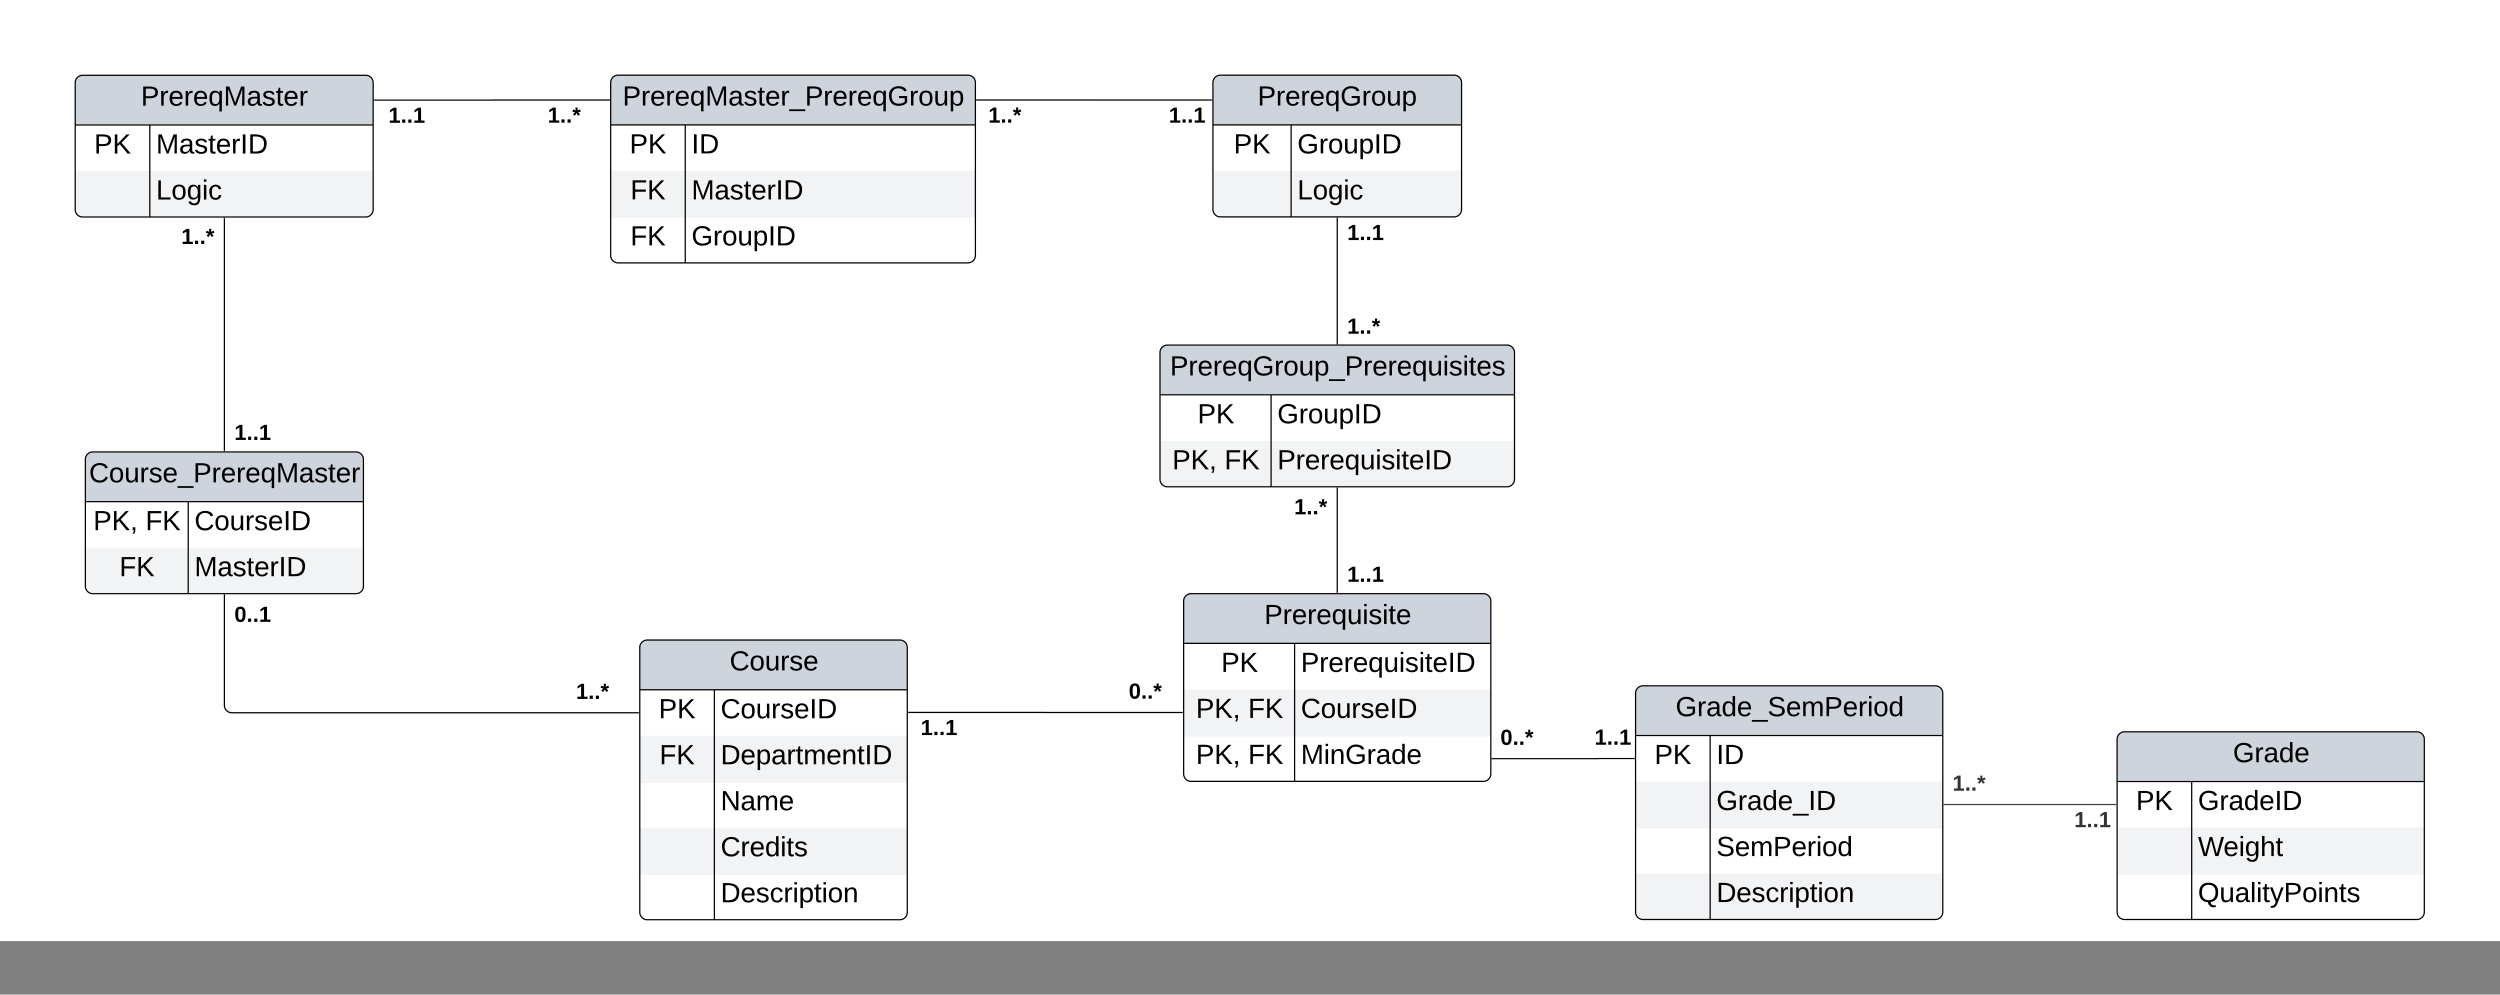<svg xmlns="http://www.w3.org/2000/svg" xmlns:xlink="http://www.w3.org/1999/xlink" xmlns:lucid="lucid" width="2011" height="800"><rect width="100%" height="100%" fill="#808080" stroke="none"/><g transform="translate(863 -1743)" lucid:page-tab-id="1UgfQwaOprqp"><path d="M-1000 1500h2500v1000h-2500z" fill="#fff"/><path d="M-682.5 1918.56V2105.54" stroke="#000" fill="none"/><path d="M-682.02 1918.57h-.95v-.5h.95zM-682.02 2106.04h-.95v-.5h.95z" stroke="#000" stroke-width=".05"/><use xlink:href="#a" transform="matrix(1,0,0,1,-717.162,1925.043) translate(0 14.222)"/><use xlink:href="#b" transform="matrix(1,0,0,1,-674.495,2082.687) translate(0 14.222)"/><path d="M-682.5 2221.54v88.8a6 6 0 0 0 6 6h327.14" stroke="#000" fill="none"/><path d="M-682.02 2221.56h-.95v-.52h.95zM-348.86 2316.8h-.5v-.94h.5z" stroke="#000" stroke-width=".05"/><use xlink:href="#a" transform="matrix(1,0,0,1,-399.686,2290.997) translate(0 14.222)"/><use xlink:href="#c" transform="matrix(1,0,0,1,-674.495,2229.019) translate(0 14.222)"/><path d="M-561.83 1823.54h94.5a.04.04 0 0 0 .02-.04.04.04 0 0 1 .03-.03h94.5" stroke="#000" fill="none"/><path d="M-561.82 1824h-.5v-.94h.5zM-372.28 1823.94h-.52v-.95h.52z" stroke="#000" stroke-width=".05"/><use xlink:href="#b" transform="matrix(1,0,0,1,-550.563,1827.538) translate(0 14.222)"/><use xlink:href="#a" transform="matrix(1,0,0,1,-422.43,1827.468) translate(0 14.222)"/><path d="M-77.37 1823.45h94.52v.02h94.53" stroke="#000" fill="none"/><path d="M-77.36 1823.92h-.5v-.95h.5zM112.18 1823.94h-.52v-.95h.52z" stroke="#000" stroke-width=".05"/><use xlink:href="#b" transform="matrix(1,0,0,1,77.189,1827.467) translate(0 14.222)"/><use xlink:href="#a" transform="matrix(1,0,0,1,-68.044,1827.446) translate(0 14.222)"/><path d="M212.68 1918.47v101.1" stroke="#000" fill="none"/><path d="M213.15 1918.48h-.95v-.5h.95zM213.15 2020.08h-.95v-.5h.95z" stroke="#000" stroke-width=".05"/><use xlink:href="#b" transform="matrix(1,0,0,1,220.677,1921.864) translate(0 14.222)"/><use xlink:href="#a" transform="matrix(1,0,0,1,220.677,1997.22) translate(0 14.222)"/><path d="M212.68 2135.58v83.96" stroke="#000" fill="none"/><path d="M213.15 2135.6h-.95v-.52h.95zM213.15 2220.04h-.95v-.5h.95z" stroke="#000" stroke-width=".05"/><use xlink:href="#a" transform="matrix(1,0,0,1,178.01,2142.493) translate(0 14.222)"/><use xlink:href="#b" transform="matrix(1,0,0,1,220.677,2196.784) translate(0 14.222)"/><path d="M88.12 2316.12H-22.02a.02.02 0 0 0-.03-.03H-132.2" stroke="#000" fill="none"/><path d="M88.62 2316.6h-.5v-.95h.5zM-132.17 2316.56h-.52v-.95h.53z" stroke="#000" stroke-width=".05"/><use xlink:href="#d" transform="matrix(1,0,0,1,44.973,2290.791) translate(0 14.222)"/><use xlink:href="#b" transform="matrix(1,0,0,1,-122.445,2320.089) translate(0 14.222)"/><path d="M337.23 2353.27h85.64a.06.06 0 0 0 .06-.06.06.06 0 0 1 .06-.05h28.65" stroke="#000" fill="none"/><path d="M337.25 2353.75h-.52v-.95h.52zM452.15 2353.63h-.5v-.95h.5z" stroke="#000" stroke-width=".05"/><use xlink:href="#d" transform="matrix(1,0,0,1,343.905,2327.941) translate(0 14.222)"/><use xlink:href="#b" transform="matrix(1,0,0,1,419.642,2327.82) translate(0 14.222)"/><path d="M-802.5 1809.56a6 6 0 0 1 6-6h227.67a6 6 0 0 1 6 6v102a6 6 0 0 1-6 6H-796.5a6 6 0 0 1-6-6z" fill="#fff"/><path d="M-802.5 1880.56v31a6 6 0 0 0 6 6h227.67a6 6 0 0 0 6-6v-31" fill="#f2f3f5"/><path d="M-802.5 1843.56v-34a6 6 0 0 1 6-6h227.67a6 6 0 0 1 6 6v34" fill="#ced4db"/><path d="M-802.5 1809.56a6 6 0 0 1 6-6h227.67a6 6 0 0 1 6 6v102a6 6 0 0 1-6 6H-796.5a6 6 0 0 1-6-6zM-802.5 1843.56h239.67M-742.5 1843.56v74" stroke="#000" fill="none"/><use xlink:href="#e" transform="matrix(1,0,0,1,-792.495,1803.557) translate(42.84 24.444)"/><use xlink:href="#f" transform="matrix(1,0,0,1,-797.495,1846.057) translate(10.185 20.444)"/><use xlink:href="#g" transform="matrix(1,0,0,1,-737.495,1846.057) translate(0 20.444)"/><use xlink:href="#h" transform="matrix(1,0,0,1,-737.495,1883.057) translate(0 20.444)"/><path d="M-794.33 2112.54a6 6 0 0 1 6-6h211.67a6 6 0 0 1 6 6v102a6 6 0 0 1-6 6h-211.67a6 6 0 0 1-6-6z" fill="#fff"/><path d="M-794.33 2183.54v31a6 6 0 0 0 6 6h211.67a6 6 0 0 0 6-6v-31" fill="#f2f3f5"/><path d="M-794.33 2146.54v-34a6 6 0 0 1 6-6h211.67a6 6 0 0 1 6 6v34" fill="#ced4db"/><path d="M-794.33 2112.54a6 6 0 0 1 6-6h211.67a6 6 0 0 1 6 6v102a6 6 0 0 1-6 6h-211.67a6 6 0 0 1-6-6zM-794.33 2146.54h223.67M-711.6 2146.54v74" stroke="#000" fill="none"/><use xlink:href="#i" transform="matrix(1,0,0,1,-784.326,2106.543) translate(-7.074 24.444)"/><use xlink:href="#j" transform="matrix(1,0,0,1,-789.326,2149.043) translate(1.346 20.444)"/><use xlink:href="#k" transform="matrix(1,0,0,1,-789.326,2149.043) translate(43.321 20.444)"/><use xlink:href="#l" transform="matrix(1,0,0,1,-706.605,2149.043) translate(0 20.444)"/><use xlink:href="#m" transform="matrix(1,0,0,1,-789.326,2186.043) translate(22.333 20.444)"/><use xlink:href="#n" transform="matrix(1,0,0,1,-706.605,2186.043) translate(0 20.444)"/><path d="M-371.78 1809.47a6 6 0 0 1 6-6h281.4a6 6 0 0 1 6 6v139a6 6 0 0 1-6 6h-281.4a6 6 0 0 1-6-6z" fill="#fff"/><path d="M-371.78 1880.47v38h293.4v-38" fill="#f2f3f5"/><path d="M-371.78 1843.47v-34a6 6 0 0 1 6-6h281.4a6 6 0 0 1 6 6v34" fill="#ced4db"/><path d="M-371.78 1809.47a6 6 0 0 1 6-6h281.4a6 6 0 0 1 6 6v139a6 6 0 0 1-6 6h-281.4a6 6 0 0 1-6-6zM-371.78 1843.47h293.4M-311.78 1843.47v111" stroke="#000" fill="none"/><use xlink:href="#o" transform="matrix(1,0,0,1,-361.782,1803.47) translate(-0.438 24.444)"/><use xlink:href="#f" transform="matrix(1,0,0,1,-366.782,1845.97) translate(10.185 20.444)"/><use xlink:href="#p" transform="matrix(1,0,0,1,-306.782,1845.97) translate(0 20.444)"/><use xlink:href="#q" transform="matrix(1,0,0,1,-366.782,1882.97) translate(10.833 20.444)"/><use xlink:href="#g" transform="matrix(1,0,0,1,-306.782,1882.97) translate(0 20.444)"/><use xlink:href="#q" transform="matrix(1,0,0,1,-366.782,1919.97) translate(10.833 20.444)"/><use xlink:href="#r" transform="matrix(1,0,0,1,-306.782,1919.97) translate(0 20.444)"/><path d="M112.68 1809.47a6 6 0 0 1 6-6h188a6 6 0 0 1 6 6v102a6 6 0 0 1-6 6h-188a6 6 0 0 1-6-6z" fill="#fff"/><path d="M112.68 1880.47v31a6 6 0 0 0 6 6h188a6 6 0 0 0 6-6v-31" fill="#f2f3f5"/><path d="M112.68 1843.47v-34a6 6 0 0 1 6-6h188a6 6 0 0 1 6 6v34" fill="#ced4db"/><path d="M112.68 1809.47a6 6 0 0 1 6-6h188a6 6 0 0 1 6 6v102a6 6 0 0 1-6 6h-188a6 6 0 0 1-6-6zM112.68 1843.47h200M175.57 1843.47v74" stroke="#000" fill="none"/><use xlink:href="#s" transform="matrix(1,0,0,1,122.677,1803.47) translate(25.895 24.444)"/><use xlink:href="#f" transform="matrix(1,0,0,1,117.677,1845.97) translate(11.685 20.444)"/><use xlink:href="#r" transform="matrix(1,0,0,1,180.57,1845.97) translate(0 20.444)"/><use xlink:href="#h" transform="matrix(1,0,0,1,180.57,1882.97) translate(0 20.444)"/><path d="M70.1 2026.58a6 6 0 0 1 6-6h273.16a6 6 0 0 1 6 6v102a6 6 0 0 1-6 6H76.1a6 6 0 0 1-6-6z" fill="#fff"/><path d="M70.1 2097.58v31a6 6 0 0 0 6 6h273.16a6 6 0 0 0 6-6v-31" fill="#f2f3f5"/><path d="M70.1 2060.58v-34a6 6 0 0 1 6-6h273.16a6 6 0 0 1 6 6v34" fill="#ced4db"/><path d="M70.1 2026.58a6 6 0 0 1 6-6h273.16a6 6 0 0 1 6 6v102a6 6 0 0 1-6 6H76.1a6 6 0 0 1-6-6zM70.1 2060.58h285.16M159.46 2060.58v74" stroke="#000" fill="none"/><use xlink:href="#t" transform="matrix(1,0,0,1,80.091,2020.583) translate(-1.969 24.444)"/><use xlink:href="#f" transform="matrix(1,0,0,1,75.091,2063.083) translate(25.185 20.444)"/><use xlink:href="#r" transform="matrix(1,0,0,1,164.46,2063.083) translate(0 20.444)"/><use xlink:href="#u" transform="matrix(1,0,0,1,75.091,2100.083) translate(4.846 20.444)"/><use xlink:href="#v" transform="matrix(1,0,0,1,75.091,2100.083) translate(46.821 20.444)"/><use xlink:href="#w" transform="matrix(1,0,0,1,164.46,2100.083) translate(0 20.444)"/><path d="M89.12 2226.54a6 6 0 0 1 6-6h235.1a6 6 0 0 1 6 6v139a6 6 0 0 1-6 6H95.13a6 6 0 0 1-6-6z" fill="#fff"/><path d="M89.12 2297.54v38h247.1v-38" fill="#f2f3f5"/><path d="M89.12 2260.54v-34a6 6 0 0 1 6-6h235.1a6 6 0 0 1 6 6v34" fill="#ced4db"/><path d="M89.12 2226.54a6 6 0 0 1 6-6h235.1a6 6 0 0 1 6 6v139a6 6 0 0 1-6 6H95.13a6 6 0 0 1-6-6zM89.12 2260.54h247.1M178.38 2260.54v111" stroke="#000" fill="none"/><use xlink:href="#x" transform="matrix(1,0,0,1,99.119,2220.543) translate(54.864 24.444)"/><use xlink:href="#f" transform="matrix(1,0,0,1,94.119,2263.043) translate(25.185 20.444)"/><use xlink:href="#w" transform="matrix(1,0,0,1,183.384,2263.043) translate(0 20.444)"/><use xlink:href="#u" transform="matrix(1,0,0,1,94.119,2300.043) translate(4.846 20.444)"/><use xlink:href="#v" transform="matrix(1,0,0,1,94.119,2300.043) translate(46.821 20.444)"/><use xlink:href="#y" transform="matrix(1,0,0,1,183.384,2300.043) translate(0 20.444)"/><use xlink:href="#u" transform="matrix(1,0,0,1,94.119,2337.043) translate(4.846 20.444)"/><use xlink:href="#v" transform="matrix(1,0,0,1,94.119,2337.043) translate(46.821 20.444)"/><use xlink:href="#z" transform="matrix(1,0,0,1,183.384,2337.043) translate(0 20.444)"/><path d="M-348.36 2263.84a6 6 0 0 1 6-6h203.17a6 6 0 0 1 6 6v213a6 6 0 0 1-6 6h-203.16a6 6 0 0 1-6-6z" fill="#fff"/><path d="M-348.36 2334.84v38h215.17v-38M-348.36 2408.84v38h215.17v-38" fill="#f2f3f5"/><path d="M-348.36 2297.84v-34a6 6 0 0 1 6-6h203.17a6 6 0 0 1 6 6v34" fill="#ced4db"/><path d="M-348.36 2263.84a6 6 0 0 1 6-6h203.17a6 6 0 0 1 6 6v213a6 6 0 0 1-6 6h-203.16a6 6 0 0 1-6-6zM-348.36 2297.84h215.17M-288.36 2297.84v185" stroke="#000" fill="none"/><use xlink:href="#A" transform="matrix(1,0,0,1,-338.358,2257.84) translate(62.259 24.444)"/><use xlink:href="#f" transform="matrix(1,0,0,1,-343.358,2300.34) translate(10.185 20.444)"/><use xlink:href="#y" transform="matrix(1,0,0,1,-283.358,2300.34) translate(0 20.444)"/><use xlink:href="#q" transform="matrix(1,0,0,1,-343.358,2337.34) translate(10.833 20.444)"/><use xlink:href="#B" transform="matrix(1,0,0,1,-283.358,2337.34) translate(0 20.444)"/><use xlink:href="#C" transform="matrix(1,0,0,1,-283.358,2374.34) translate(0 20.444)"/><use xlink:href="#D" transform="matrix(1,0,0,1,-283.358,2411.34) translate(0 20.444)"/><use xlink:href="#E" transform="matrix(1,0,0,1,-283.358,2448.34) translate(0 20.444)"/><path d="M452.65 2300.66a6 6 0 0 1 6-6h235.12a6 6 0 0 1 6 6v176a6 6 0 0 1-6 6H458.65a6 6 0 0 1-6-6z" fill="#fff"/><path d="M452.65 2371.66v38h247.12v-38M452.65 2445.66v31a6 6 0 0 0 6 6h235.12a6 6 0 0 0 6-6v-31" fill="#f2f3f5"/><path d="M452.65 2334.66v-34a6 6 0 0 1 6-6h235.12a6 6 0 0 1 6 6v34" fill="#ced4db"/><path d="M452.65 2300.66a6 6 0 0 1 6-6h235.12a6 6 0 0 1 6 6v176a6 6 0 0 1-6 6H458.65a6 6 0 0 1-6-6zM452.65 2334.66h247.12M512.65 2334.66v148" stroke="#000" fill="none"/><use xlink:href="#F" transform="matrix(1,0,0,1,462.652,2294.659) translate(22.148 24.444)"/><use xlink:href="#f" transform="matrix(1,0,0,1,457.652,2337.159) translate(10.185 20.444)"/><use xlink:href="#p" transform="matrix(1,0,0,1,517.652,2337.159) translate(0 20.444)"/><use xlink:href="#G" transform="matrix(1,0,0,1,517.652,2374.159) translate(0 20.444)"/><use xlink:href="#H" transform="matrix(1,0,0,1,517.652,2411.159) translate(0 20.444)"/><use xlink:href="#E" transform="matrix(1,0,0,1,517.652,2448.159) translate(0 20.444)"/><path d="M840 2337.66a6 6 0 0 1 6-6h235.12a6 6 0 0 1 6 6v139a6 6 0 0 1-6 6H846a6 6 0 0 1-6-6z" fill="#fff"/><path d="M840 2408.66v38h247.12v-38" fill="#f2f3f5"/><path d="M840 2371.66v-34a6 6 0 0 1 6-6h235.12a6 6 0 0 1 6 6v34" fill="#ced4db"/><path d="M840 2337.66a6 6 0 0 1 6-6h235.12a6 6 0 0 1 6 6v139a6 6 0 0 1-6 6H846a6 6 0 0 1-6-6zM840 2371.66h247.12M900 2371.66v111" stroke="#000" fill="none"/><use xlink:href="#I" transform="matrix(1,0,0,1,850,2331.664) translate(83.167 24.444)"/><use xlink:href="#f" transform="matrix(1,0,0,1,845,2374.164) translate(10.185 20.444)"/><use xlink:href="#J" transform="matrix(1,0,0,1,905,2374.164) translate(0 20.444)"/><use xlink:href="#K" transform="matrix(1,0,0,1,905,2411.164) translate(0 20.444)"/><use xlink:href="#L" transform="matrix(1,0,0,1,905,2448.164) translate(0 20.444)"/><path d="M700.77 2390.16H839" stroke="#3a414a" fill="none"/><path d="M700.78 2390.64h-.5v-.95h.5zM839.5 2390.64h-.5v-.95h.5z" stroke="#3a414a" stroke-width=".05" fill="#3a414a"/><g><use xlink:href="#M" transform="matrix(1,0,0,1,805.538,2394.161) translate(0 14.222)"/></g><g><use xlink:href="#N" transform="matrix(1,0,0,1,707.597,2364.832) translate(0 14.222)"/></g><defs><path d="M23 0v-37h61v-169l-59 37v-38l62-41h46v211h57V0H23" id="O"/><path d="M24 0v-54h51V0H24" id="P"/><path d="M86-200l42-18 12 35-44 11 32 37-32 21-26-44-26 44-32-21 33-37-44-11 12-35 42 18-3-48h38" id="Q"/><g id="a"><use transform="matrix(0.049,0,0,0.049,0,0)" xlink:href="#O"/><use transform="matrix(0.049,0,0,0.049,9.877,0)" xlink:href="#P"/><use transform="matrix(0.049,0,0,0.049,14.815,0)" xlink:href="#P"/><use transform="matrix(0.049,0,0,0.049,19.753,0)" xlink:href="#Q"/></g><g id="b"><use transform="matrix(0.049,0,0,0.049,0,0)" xlink:href="#O"/><use transform="matrix(0.049,0,0,0.049,9.877,0)" xlink:href="#P"/><use transform="matrix(0.049,0,0,0.049,14.815,0)" xlink:href="#P"/><use transform="matrix(0.049,0,0,0.049,19.753,0)" xlink:href="#O"/></g><path d="M101-251c68 0 84 54 84 127C185-50 166 4 99 4S15-52 14-124c-1-75 17-127 87-127zm-1 216c37-5 36-46 36-89s4-89-36-89c-39 0-36 45-36 89 0 43-3 85 36 89" id="R"/><g id="c"><use transform="matrix(0.049,0,0,0.049,0,0)" xlink:href="#R"/><use transform="matrix(0.049,0,0,0.049,9.877,0)" xlink:href="#P"/><use transform="matrix(0.049,0,0,0.049,14.815,0)" xlink:href="#P"/><use transform="matrix(0.049,0,0,0.049,19.753,0)" xlink:href="#O"/></g><g id="d"><use transform="matrix(0.049,0,0,0.049,0,0)" xlink:href="#R"/><use transform="matrix(0.049,0,0,0.049,9.877,0)" xlink:href="#P"/><use transform="matrix(0.049,0,0,0.049,14.815,0)" xlink:href="#P"/><use transform="matrix(0.049,0,0,0.049,19.753,0)" xlink:href="#Q"/></g><path d="M30-248c87 1 191-15 191 75 0 78-77 80-158 76V0H30v-248zm33 125c57 0 124 11 124-50 0-59-68-47-124-48v98" id="S"/><path d="M114-163C36-179 61-72 57 0H25l-1-190h30c1 12-1 29 2 39 6-27 23-49 58-41v29" id="T"/><path d="M100-194c63 0 86 42 84 106H49c0 40 14 67 53 68 26 1 43-12 49-29l28 8c-11 28-37 45-77 45C44 4 14-33 15-96c1-61 26-98 85-98zm52 81c6-60-76-77-97-28-3 7-6 17-6 28h103" id="U"/><path d="M145-31C134-9 116 4 85 4 32 4 16-35 15-94c0-59 17-99 70-100 32-1 48 14 60 33 0-11-1-24 2-32h30l-1 268h-32zM93-21c41 0 51-33 51-76s-8-73-50-73c-40 0-46 35-46 75s5 74 45 74" id="V"/><path d="M240 0l2-218c-23 76-54 145-80 218h-23L58-218 59 0H30v-248h44l77 211c21-75 51-140 76-211h43V0h-30" id="W"/><path d="M141-36C126-15 110 5 73 4 37 3 15-17 15-53c-1-64 63-63 125-63 3-35-9-54-41-54-24 1-41 7-42 31l-33-3c5-37 33-52 76-52 45 0 72 20 72 64v82c-1 20 7 32 28 27v20c-31 9-61-2-59-35zM48-53c0 20 12 33 32 33 41-3 63-29 60-74-43 2-92-5-92 41" id="X"/><path d="M135-143c-3-34-86-38-87 0 15 53 115 12 119 90S17 21 10-45l28-5c4 36 97 45 98 0-10-56-113-15-118-90-4-57 82-63 122-42 12 7 21 19 24 35" id="Y"/><path d="M59-47c-2 24 18 29 38 22v24C64 9 27 4 27-40v-127H5v-23h24l9-43h21v43h35v23H59v120" id="Z"/><g id="e"><use transform="matrix(0.062,0,0,0.062,0,0)" xlink:href="#S"/><use transform="matrix(0.062,0,0,0.062,14.815,0)" xlink:href="#T"/><use transform="matrix(0.062,0,0,0.062,22.16,0)" xlink:href="#U"/><use transform="matrix(0.062,0,0,0.062,34.506,0)" xlink:href="#T"/><use transform="matrix(0.062,0,0,0.062,41.852,0)" xlink:href="#U"/><use transform="matrix(0.062,0,0,0.062,54.198,0)" xlink:href="#V"/><use transform="matrix(0.062,0,0,0.062,66.543,0)" xlink:href="#W"/><use transform="matrix(0.062,0,0,0.062,85,0)" xlink:href="#X"/><use transform="matrix(0.062,0,0,0.062,97.346,0)" xlink:href="#Y"/><use transform="matrix(0.062,0,0,0.062,108.457,0)" xlink:href="#Z"/><use transform="matrix(0.062,0,0,0.062,114.63,0)" xlink:href="#U"/><use transform="matrix(0.062,0,0,0.062,126.975,0)" xlink:href="#T"/></g><path d="M194 0L95-120 63-95V0H30v-248h33v124l119-124h40L117-140 236 0h-42" id="aa"/><g id="f"><use transform="matrix(0.062,0,0,0.062,0,0)" xlink:href="#S"/><use transform="matrix(0.062,0,0,0.062,14.815,0)" xlink:href="#aa"/></g><path d="M33 0v-248h34V0H33" id="ab"/><path d="M30-248c118-7 216 8 213 122C240-48 200 0 122 0H30v-248zM63-27c89 8 146-16 146-99s-60-101-146-95v194" id="ac"/><g id="g"><use transform="matrix(0.062,0,0,0.062,0,0)" xlink:href="#W"/><use transform="matrix(0.062,0,0,0.062,18.457,0)" xlink:href="#X"/><use transform="matrix(0.062,0,0,0.062,30.802,0)" xlink:href="#Y"/><use transform="matrix(0.062,0,0,0.062,41.914,0)" xlink:href="#Z"/><use transform="matrix(0.062,0,0,0.062,48.086,0)" xlink:href="#U"/><use transform="matrix(0.062,0,0,0.062,60.432,0)" xlink:href="#T"/><use transform="matrix(0.062,0,0,0.062,67.778,0)" xlink:href="#ab"/><use transform="matrix(0.062,0,0,0.062,73.951,0)" xlink:href="#ac"/></g><path d="M30 0v-248h33v221h125V0H30" id="ad"/><path d="M100-194c62-1 85 37 85 99 1 63-27 99-86 99S16-35 15-95c0-66 28-99 85-99zM99-20c44 1 53-31 53-75 0-43-8-75-51-75s-53 32-53 75 10 74 51 75" id="ae"/><path d="M177-190C167-65 218 103 67 71c-23-6-38-20-44-43l32-5c15 47 100 32 89-28v-30C133-14 115 1 83 1 29 1 15-40 15-95c0-56 16-97 71-98 29-1 48 16 59 35 1-10 0-23 2-32h30zM94-22c36 0 50-32 50-73 0-42-14-75-50-75-39 0-46 34-46 75s6 73 46 73" id="af"/><path d="M24-231v-30h32v30H24zM24 0v-190h32V0H24" id="ag"/><path d="M96-169c-40 0-48 33-48 73s9 75 48 75c24 0 41-14 43-38l32 2c-6 37-31 61-74 61-59 0-76-41-82-99-10-93 101-131 147-64 4 7 5 14 7 22l-32 3c-4-21-16-35-41-35" id="ah"/><g id="h"><use transform="matrix(0.062,0,0,0.062,0,0)" xlink:href="#ad"/><use transform="matrix(0.062,0,0,0.062,12.346,0)" xlink:href="#ae"/><use transform="matrix(0.062,0,0,0.062,24.691,0)" xlink:href="#af"/><use transform="matrix(0.062,0,0,0.062,37.037,0)" xlink:href="#ag"/><use transform="matrix(0.062,0,0,0.062,41.914,0)" xlink:href="#ah"/></g><path d="M212-179c-10-28-35-45-73-45-59 0-87 40-87 99 0 60 29 101 89 101 43 0 62-24 78-52l27 14C228-24 195 4 139 4 59 4 22-46 18-125c-6-104 99-153 187-111 19 9 31 26 39 46" id="ai"/><path d="M84 4C-5 8 30-112 23-190h32v120c0 31 7 50 39 49 72-2 45-101 50-169h31l1 190h-30c-1-10 1-25-2-33-11 22-28 36-60 37" id="aj"/><path d="M-5 72V49h209v23H-5" id="ak"/><g id="i"><use transform="matrix(0.062,0,0,0.062,0,0)" xlink:href="#ai"/><use transform="matrix(0.062,0,0,0.062,15.988,0)" xlink:href="#ae"/><use transform="matrix(0.062,0,0,0.062,28.333,0)" xlink:href="#aj"/><use transform="matrix(0.062,0,0,0.062,40.679,0)" xlink:href="#T"/><use transform="matrix(0.062,0,0,0.062,48.025,0)" xlink:href="#Y"/><use transform="matrix(0.062,0,0,0.062,59.136,0)" xlink:href="#U"/><use transform="matrix(0.062,0,0,0.062,71.481,0)" xlink:href="#ak"/><use transform="matrix(0.062,0,0,0.062,83.827,0)" xlink:href="#S"/><use transform="matrix(0.062,0,0,0.062,98.642,0)" xlink:href="#T"/><use transform="matrix(0.062,0,0,0.062,105.988,0)" xlink:href="#U"/><use transform="matrix(0.062,0,0,0.062,118.333,0)" xlink:href="#T"/><use transform="matrix(0.062,0,0,0.062,125.679,0)" xlink:href="#U"/><use transform="matrix(0.062,0,0,0.062,138.025,0)" xlink:href="#V"/><use transform="matrix(0.062,0,0,0.062,150.37,0)" xlink:href="#W"/><use transform="matrix(0.062,0,0,0.062,168.827,0)" xlink:href="#X"/><use transform="matrix(0.062,0,0,0.062,181.173,0)" xlink:href="#Y"/><use transform="matrix(0.062,0,0,0.062,192.284,0)" xlink:href="#Z"/><use transform="matrix(0.062,0,0,0.062,198.457,0)" xlink:href="#U"/><use transform="matrix(0.062,0,0,0.062,210.802,0)" xlink:href="#T"/></g><path d="M68-38c1 34 0 65-14 84H32c9-13 17-26 17-46H33v-38h35" id="al"/><g id="j"><use transform="matrix(0.062,0,0,0.062,0,0)" xlink:href="#S"/><use transform="matrix(0.062,0,0,0.062,14.815,0)" xlink:href="#aa"/><use transform="matrix(0.062,0,0,0.062,29.63,0)" xlink:href="#al"/></g><path d="M63-220v92h138v28H63V0H30v-248h175v28H63" id="am"/><g id="k"><use transform="matrix(0.062,0,0,0.062,0,0)" xlink:href="#am"/><use transform="matrix(0.062,0,0,0.062,13.519,0)" xlink:href="#aa"/></g><g id="l"><use transform="matrix(0.062,0,0,0.062,0,0)" xlink:href="#ai"/><use transform="matrix(0.062,0,0,0.062,15.988,0)" xlink:href="#ae"/><use transform="matrix(0.062,0,0,0.062,28.333,0)" xlink:href="#aj"/><use transform="matrix(0.062,0,0,0.062,40.679,0)" xlink:href="#T"/><use transform="matrix(0.062,0,0,0.062,48.025,0)" xlink:href="#Y"/><use transform="matrix(0.062,0,0,0.062,59.136,0)" xlink:href="#U"/><use transform="matrix(0.062,0,0,0.062,71.481,0)" xlink:href="#ab"/><use transform="matrix(0.062,0,0,0.062,77.654,0)" xlink:href="#ac"/></g><g id="m"><use transform="matrix(0.062,0,0,0.062,0,0)" xlink:href="#am"/><use transform="matrix(0.062,0,0,0.062,13.519,0)" xlink:href="#aa"/></g><g id="n"><use transform="matrix(0.062,0,0,0.062,0,0)" xlink:href="#W"/><use transform="matrix(0.062,0,0,0.062,18.457,0)" xlink:href="#X"/><use transform="matrix(0.062,0,0,0.062,30.802,0)" xlink:href="#Y"/><use transform="matrix(0.062,0,0,0.062,41.914,0)" xlink:href="#Z"/><use transform="matrix(0.062,0,0,0.062,48.086,0)" xlink:href="#U"/><use transform="matrix(0.062,0,0,0.062,60.432,0)" xlink:href="#T"/><use transform="matrix(0.062,0,0,0.062,67.778,0)" xlink:href="#ab"/><use transform="matrix(0.062,0,0,0.062,73.951,0)" xlink:href="#ac"/></g><path d="M143 4C61 4 22-44 18-125c-5-107 100-154 193-111 17 8 29 25 37 43l-32 9c-13-25-37-40-76-40-61 0-88 39-88 99 0 61 29 100 91 101 35 0 62-11 79-27v-45h-74v-28h105v86C228-13 192 4 143 4" id="an"/><path d="M115-194c55 1 70 41 70 98S169 2 115 4C84 4 66-9 55-30l1 105H24l-1-265h31l2 30c10-21 28-34 59-34zm-8 174c40 0 45-34 45-75s-6-73-45-74c-42 0-51 32-51 76 0 43 10 73 51 73" id="ao"/><g id="o"><use transform="matrix(0.062,0,0,0.062,0,0)" xlink:href="#S"/><use transform="matrix(0.062,0,0,0.062,14.815,0)" xlink:href="#T"/><use transform="matrix(0.062,0,0,0.062,22.16,0)" xlink:href="#U"/><use transform="matrix(0.062,0,0,0.062,34.506,0)" xlink:href="#T"/><use transform="matrix(0.062,0,0,0.062,41.852,0)" xlink:href="#U"/><use transform="matrix(0.062,0,0,0.062,54.198,0)" xlink:href="#V"/><use transform="matrix(0.062,0,0,0.062,66.543,0)" xlink:href="#W"/><use transform="matrix(0.062,0,0,0.062,85,0)" xlink:href="#X"/><use transform="matrix(0.062,0,0,0.062,97.346,0)" xlink:href="#Y"/><use transform="matrix(0.062,0,0,0.062,108.457,0)" xlink:href="#Z"/><use transform="matrix(0.062,0,0,0.062,114.63,0)" xlink:href="#U"/><use transform="matrix(0.062,0,0,0.062,126.975,0)" xlink:href="#T"/><use transform="matrix(0.062,0,0,0.062,134.321,0)" xlink:href="#ak"/><use transform="matrix(0.062,0,0,0.062,146.667,0)" xlink:href="#S"/><use transform="matrix(0.062,0,0,0.062,161.481,0)" xlink:href="#T"/><use transform="matrix(0.062,0,0,0.062,168.827,0)" xlink:href="#U"/><use transform="matrix(0.062,0,0,0.062,181.173,0)" xlink:href="#T"/><use transform="matrix(0.062,0,0,0.062,188.519,0)" xlink:href="#U"/><use transform="matrix(0.062,0,0,0.062,200.864,0)" xlink:href="#V"/><use transform="matrix(0.062,0,0,0.062,213.21,0)" xlink:href="#an"/><use transform="matrix(0.062,0,0,0.062,230.494,0)" xlink:href="#T"/><use transform="matrix(0.062,0,0,0.062,237.84,0)" xlink:href="#ae"/><use transform="matrix(0.062,0,0,0.062,250.185,0)" xlink:href="#aj"/><use transform="matrix(0.062,0,0,0.062,262.531,0)" xlink:href="#ao"/></g><g id="p"><use transform="matrix(0.062,0,0,0.062,0,0)" xlink:href="#ab"/><use transform="matrix(0.062,0,0,0.062,6.173,0)" xlink:href="#ac"/></g><g id="q"><use transform="matrix(0.062,0,0,0.062,0,0)" xlink:href="#am"/><use transform="matrix(0.062,0,0,0.062,13.519,0)" xlink:href="#aa"/></g><g id="r"><use transform="matrix(0.062,0,0,0.062,0,0)" xlink:href="#an"/><use transform="matrix(0.062,0,0,0.062,17.284,0)" xlink:href="#T"/><use transform="matrix(0.062,0,0,0.062,24.63,0)" xlink:href="#ae"/><use transform="matrix(0.062,0,0,0.062,36.975,0)" xlink:href="#aj"/><use transform="matrix(0.062,0,0,0.062,49.321,0)" xlink:href="#ao"/><use transform="matrix(0.062,0,0,0.062,61.667,0)" xlink:href="#ab"/><use transform="matrix(0.062,0,0,0.062,67.84,0)" xlink:href="#ac"/></g><g id="s"><use transform="matrix(0.062,0,0,0.062,0,0)" xlink:href="#S"/><use transform="matrix(0.062,0,0,0.062,14.815,0)" xlink:href="#T"/><use transform="matrix(0.062,0,0,0.062,22.16,0)" xlink:href="#U"/><use transform="matrix(0.062,0,0,0.062,34.506,0)" xlink:href="#T"/><use transform="matrix(0.062,0,0,0.062,41.852,0)" xlink:href="#U"/><use transform="matrix(0.062,0,0,0.062,54.198,0)" xlink:href="#V"/><use transform="matrix(0.062,0,0,0.062,66.543,0)" xlink:href="#an"/><use transform="matrix(0.062,0,0,0.062,83.827,0)" xlink:href="#T"/><use transform="matrix(0.062,0,0,0.062,91.173,0)" xlink:href="#ae"/><use transform="matrix(0.062,0,0,0.062,103.519,0)" xlink:href="#aj"/><use transform="matrix(0.062,0,0,0.062,115.864,0)" xlink:href="#ao"/></g><g id="t"><use transform="matrix(0.062,0,0,0.062,0,0)" xlink:href="#S"/><use transform="matrix(0.062,0,0,0.062,14.815,0)" xlink:href="#T"/><use transform="matrix(0.062,0,0,0.062,22.16,0)" xlink:href="#U"/><use transform="matrix(0.062,0,0,0.062,34.506,0)" xlink:href="#T"/><use transform="matrix(0.062,0,0,0.062,41.852,0)" xlink:href="#U"/><use transform="matrix(0.062,0,0,0.062,54.198,0)" xlink:href="#V"/><use transform="matrix(0.062,0,0,0.062,66.543,0)" xlink:href="#an"/><use transform="matrix(0.062,0,0,0.062,83.827,0)" xlink:href="#T"/><use transform="matrix(0.062,0,0,0.062,91.173,0)" xlink:href="#ae"/><use transform="matrix(0.062,0,0,0.062,103.519,0)" xlink:href="#aj"/><use transform="matrix(0.062,0,0,0.062,115.864,0)" xlink:href="#ao"/><use transform="matrix(0.062,0,0,0.062,128.21,0)" xlink:href="#ak"/><use transform="matrix(0.062,0,0,0.062,140.556,0)" xlink:href="#S"/><use transform="matrix(0.062,0,0,0.062,155.37,0)" xlink:href="#T"/><use transform="matrix(0.062,0,0,0.062,162.716,0)" xlink:href="#U"/><use transform="matrix(0.062,0,0,0.062,175.062,0)" xlink:href="#T"/><use transform="matrix(0.062,0,0,0.062,182.407,0)" xlink:href="#U"/><use transform="matrix(0.062,0,0,0.062,194.753,0)" xlink:href="#V"/><use transform="matrix(0.062,0,0,0.062,207.099,0)" xlink:href="#aj"/><use transform="matrix(0.062,0,0,0.062,219.444,0)" xlink:href="#ag"/><use transform="matrix(0.062,0,0,0.062,224.321,0)" xlink:href="#Y"/><use transform="matrix(0.062,0,0,0.062,235.432,0)" xlink:href="#ag"/><use transform="matrix(0.062,0,0,0.062,240.309,0)" xlink:href="#Z"/><use transform="matrix(0.062,0,0,0.062,246.481,0)" xlink:href="#U"/><use transform="matrix(0.062,0,0,0.062,258.827,0)" xlink:href="#Y"/></g><g id="u"><use transform="matrix(0.062,0,0,0.062,0,0)" xlink:href="#S"/><use transform="matrix(0.062,0,0,0.062,14.815,0)" xlink:href="#aa"/><use transform="matrix(0.062,0,0,0.062,29.63,0)" xlink:href="#al"/></g><g id="v"><use transform="matrix(0.062,0,0,0.062,0,0)" xlink:href="#am"/><use transform="matrix(0.062,0,0,0.062,13.519,0)" xlink:href="#aa"/></g><g id="w"><use transform="matrix(0.062,0,0,0.062,0,0)" xlink:href="#S"/><use transform="matrix(0.062,0,0,0.062,14.815,0)" xlink:href="#T"/><use transform="matrix(0.062,0,0,0.062,22.16,0)" xlink:href="#U"/><use transform="matrix(0.062,0,0,0.062,34.506,0)" xlink:href="#T"/><use transform="matrix(0.062,0,0,0.062,41.852,0)" xlink:href="#U"/><use transform="matrix(0.062,0,0,0.062,54.198,0)" xlink:href="#V"/><use transform="matrix(0.062,0,0,0.062,66.543,0)" xlink:href="#aj"/><use transform="matrix(0.062,0,0,0.062,78.889,0)" xlink:href="#ag"/><use transform="matrix(0.062,0,0,0.062,83.765,0)" xlink:href="#Y"/><use transform="matrix(0.062,0,0,0.062,94.877,0)" xlink:href="#ag"/><use transform="matrix(0.062,0,0,0.062,99.753,0)" xlink:href="#Z"/><use transform="matrix(0.062,0,0,0.062,105.926,0)" xlink:href="#U"/><use transform="matrix(0.062,0,0,0.062,118.272,0)" xlink:href="#ab"/><use transform="matrix(0.062,0,0,0.062,124.444,0)" xlink:href="#ac"/></g><g id="x"><use transform="matrix(0.062,0,0,0.062,0,0)" xlink:href="#S"/><use transform="matrix(0.062,0,0,0.062,14.815,0)" xlink:href="#T"/><use transform="matrix(0.062,0,0,0.062,22.16,0)" xlink:href="#U"/><use transform="matrix(0.062,0,0,0.062,34.506,0)" xlink:href="#T"/><use transform="matrix(0.062,0,0,0.062,41.852,0)" xlink:href="#U"/><use transform="matrix(0.062,0,0,0.062,54.198,0)" xlink:href="#V"/><use transform="matrix(0.062,0,0,0.062,66.543,0)" xlink:href="#aj"/><use transform="matrix(0.062,0,0,0.062,78.889,0)" xlink:href="#ag"/><use transform="matrix(0.062,0,0,0.062,83.765,0)" xlink:href="#Y"/><use transform="matrix(0.062,0,0,0.062,94.877,0)" xlink:href="#ag"/><use transform="matrix(0.062,0,0,0.062,99.753,0)" xlink:href="#Z"/><use transform="matrix(0.062,0,0,0.062,105.926,0)" xlink:href="#U"/></g><g id="y"><use transform="matrix(0.062,0,0,0.062,0,0)" xlink:href="#ai"/><use transform="matrix(0.062,0,0,0.062,15.988,0)" xlink:href="#ae"/><use transform="matrix(0.062,0,0,0.062,28.333,0)" xlink:href="#aj"/><use transform="matrix(0.062,0,0,0.062,40.679,0)" xlink:href="#T"/><use transform="matrix(0.062,0,0,0.062,48.025,0)" xlink:href="#Y"/><use transform="matrix(0.062,0,0,0.062,59.136,0)" xlink:href="#U"/><use transform="matrix(0.062,0,0,0.062,71.481,0)" xlink:href="#ab"/><use transform="matrix(0.062,0,0,0.062,77.654,0)" xlink:href="#ac"/></g><path d="M117-194c89-4 53 116 60 194h-32v-121c0-31-8-49-39-48C34-167 62-67 57 0H25l-1-190h30c1 10-1 24 2 32 11-22 29-35 61-36" id="ap"/><path d="M85-194c31 0 48 13 60 33l-1-100h32l1 261h-30c-2-10 0-23-3-31C134-8 116 4 85 4 32 4 16-35 15-94c0-66 23-100 70-100zm9 24c-40 0-46 34-46 75 0 40 6 74 45 74 42 0 51-32 51-76 0-42-9-74-50-73" id="aq"/><g id="z"><use transform="matrix(0.062,0,0,0.062,0,0)" xlink:href="#W"/><use transform="matrix(0.062,0,0,0.062,18.457,0)" xlink:href="#ag"/><use transform="matrix(0.062,0,0,0.062,23.333,0)" xlink:href="#ap"/><use transform="matrix(0.062,0,0,0.062,35.679,0)" xlink:href="#an"/><use transform="matrix(0.062,0,0,0.062,52.963,0)" xlink:href="#T"/><use transform="matrix(0.062,0,0,0.062,60.309,0)" xlink:href="#X"/><use transform="matrix(0.062,0,0,0.062,72.654,0)" xlink:href="#aq"/><use transform="matrix(0.062,0,0,0.062,85,0)" xlink:href="#U"/></g><g id="A"><use transform="matrix(0.062,0,0,0.062,0,0)" xlink:href="#ai"/><use transform="matrix(0.062,0,0,0.062,15.988,0)" xlink:href="#ae"/><use transform="matrix(0.062,0,0,0.062,28.333,0)" xlink:href="#aj"/><use transform="matrix(0.062,0,0,0.062,40.679,0)" xlink:href="#T"/><use transform="matrix(0.062,0,0,0.062,48.025,0)" xlink:href="#Y"/><use transform="matrix(0.062,0,0,0.062,59.136,0)" xlink:href="#U"/></g><path d="M210-169c-67 3-38 105-44 169h-31v-121c0-29-5-50-35-48C34-165 62-65 56 0H25l-1-190h30c1 10-1 24 2 32 10-44 99-50 107 0 11-21 27-35 58-36 85-2 47 119 55 194h-31v-121c0-29-5-49-35-48" id="ar"/><g id="B"><use transform="matrix(0.062,0,0,0.062,0,0)" xlink:href="#ac"/><use transform="matrix(0.062,0,0,0.062,15.988,0)" xlink:href="#U"/><use transform="matrix(0.062,0,0,0.062,28.333,0)" xlink:href="#ao"/><use transform="matrix(0.062,0,0,0.062,40.679,0)" xlink:href="#X"/><use transform="matrix(0.062,0,0,0.062,53.025,0)" xlink:href="#T"/><use transform="matrix(0.062,0,0,0.062,60.37,0)" xlink:href="#Z"/><use transform="matrix(0.062,0,0,0.062,66.543,0)" xlink:href="#ar"/><use transform="matrix(0.062,0,0,0.062,85,0)" xlink:href="#U"/><use transform="matrix(0.062,0,0,0.062,97.346,0)" xlink:href="#ap"/><use transform="matrix(0.062,0,0,0.062,109.691,0)" xlink:href="#Z"/><use transform="matrix(0.062,0,0,0.062,115.864,0)" xlink:href="#ab"/><use transform="matrix(0.062,0,0,0.062,122.037,0)" xlink:href="#ac"/></g><path d="M190 0L58-211 59 0H30v-248h39L202-35l-2-213h31V0h-41" id="as"/><g id="C"><use transform="matrix(0.062,0,0,0.062,0,0)" xlink:href="#as"/><use transform="matrix(0.062,0,0,0.062,15.988,0)" xlink:href="#X"/><use transform="matrix(0.062,0,0,0.062,28.333,0)" xlink:href="#ar"/><use transform="matrix(0.062,0,0,0.062,46.79,0)" xlink:href="#U"/></g><g id="D"><use transform="matrix(0.062,0,0,0.062,0,0)" xlink:href="#ai"/><use transform="matrix(0.062,0,0,0.062,15.988,0)" xlink:href="#T"/><use transform="matrix(0.062,0,0,0.062,23.333,0)" xlink:href="#U"/><use transform="matrix(0.062,0,0,0.062,35.679,0)" xlink:href="#aq"/><use transform="matrix(0.062,0,0,0.062,48.025,0)" xlink:href="#ag"/><use transform="matrix(0.062,0,0,0.062,52.901,0)" xlink:href="#Z"/><use transform="matrix(0.062,0,0,0.062,59.074,0)" xlink:href="#Y"/></g><g id="E"><use transform="matrix(0.062,0,0,0.062,0,0)" xlink:href="#ac"/><use transform="matrix(0.062,0,0,0.062,15.988,0)" xlink:href="#U"/><use transform="matrix(0.062,0,0,0.062,28.333,0)" xlink:href="#Y"/><use transform="matrix(0.062,0,0,0.062,39.444,0)" xlink:href="#ah"/><use transform="matrix(0.062,0,0,0.062,50.556,0)" xlink:href="#T"/><use transform="matrix(0.062,0,0,0.062,57.901,0)" xlink:href="#ag"/><use transform="matrix(0.062,0,0,0.062,62.778,0)" xlink:href="#ao"/><use transform="matrix(0.062,0,0,0.062,75.123,0)" xlink:href="#Z"/><use transform="matrix(0.062,0,0,0.062,81.296,0)" xlink:href="#ag"/><use transform="matrix(0.062,0,0,0.062,86.173,0)" xlink:href="#ae"/><use transform="matrix(0.062,0,0,0.062,98.519,0)" xlink:href="#ap"/></g><path d="M185-189c-5-48-123-54-124 2 14 75 158 14 163 119 3 78-121 87-175 55-17-10-28-26-33-46l33-7c5 56 141 63 141-1 0-78-155-14-162-118-5-82 145-84 179-34 5 7 8 16 11 25" id="at"/><g id="F"><use transform="matrix(0.062,0,0,0.062,0,0)" xlink:href="#an"/><use transform="matrix(0.062,0,0,0.062,17.284,0)" xlink:href="#T"/><use transform="matrix(0.062,0,0,0.062,24.63,0)" xlink:href="#X"/><use transform="matrix(0.062,0,0,0.062,36.975,0)" xlink:href="#aq"/><use transform="matrix(0.062,0,0,0.062,49.321,0)" xlink:href="#U"/><use transform="matrix(0.062,0,0,0.062,61.667,0)" xlink:href="#ak"/><use transform="matrix(0.062,0,0,0.062,74.012,0)" xlink:href="#at"/><use transform="matrix(0.062,0,0,0.062,88.827,0)" xlink:href="#U"/><use transform="matrix(0.062,0,0,0.062,101.173,0)" xlink:href="#ar"/><use transform="matrix(0.062,0,0,0.062,119.63,0)" xlink:href="#S"/><use transform="matrix(0.062,0,0,0.062,134.444,0)" xlink:href="#U"/><use transform="matrix(0.062,0,0,0.062,146.79,0)" xlink:href="#T"/><use transform="matrix(0.062,0,0,0.062,154.136,0)" xlink:href="#ag"/><use transform="matrix(0.062,0,0,0.062,159.012,0)" xlink:href="#ae"/><use transform="matrix(0.062,0,0,0.062,171.358,0)" xlink:href="#aq"/></g><g id="G"><use transform="matrix(0.062,0,0,0.062,0,0)" xlink:href="#an"/><use transform="matrix(0.062,0,0,0.062,17.284,0)" xlink:href="#T"/><use transform="matrix(0.062,0,0,0.062,24.63,0)" xlink:href="#X"/><use transform="matrix(0.062,0,0,0.062,36.975,0)" xlink:href="#aq"/><use transform="matrix(0.062,0,0,0.062,49.321,0)" xlink:href="#U"/><use transform="matrix(0.062,0,0,0.062,61.667,0)" xlink:href="#ak"/><use transform="matrix(0.062,0,0,0.062,74.012,0)" xlink:href="#ab"/><use transform="matrix(0.062,0,0,0.062,80.185,0)" xlink:href="#ac"/></g><g id="H"><use transform="matrix(0.062,0,0,0.062,0,0)" xlink:href="#at"/><use transform="matrix(0.062,0,0,0.062,14.815,0)" xlink:href="#U"/><use transform="matrix(0.062,0,0,0.062,27.16,0)" xlink:href="#ar"/><use transform="matrix(0.062,0,0,0.062,45.617,0)" xlink:href="#S"/><use transform="matrix(0.062,0,0,0.062,60.432,0)" xlink:href="#U"/><use transform="matrix(0.062,0,0,0.062,72.778,0)" xlink:href="#T"/><use transform="matrix(0.062,0,0,0.062,80.123,0)" xlink:href="#ag"/><use transform="matrix(0.062,0,0,0.062,85,0)" xlink:href="#ae"/><use transform="matrix(0.062,0,0,0.062,97.346,0)" xlink:href="#aq"/></g><g id="I"><use transform="matrix(0.062,0,0,0.062,0,0)" xlink:href="#an"/><use transform="matrix(0.062,0,0,0.062,17.284,0)" xlink:href="#T"/><use transform="matrix(0.062,0,0,0.062,24.63,0)" xlink:href="#X"/><use transform="matrix(0.062,0,0,0.062,36.975,0)" xlink:href="#aq"/><use transform="matrix(0.062,0,0,0.062,49.321,0)" xlink:href="#U"/></g><g id="J"><use transform="matrix(0.062,0,0,0.062,0,0)" xlink:href="#an"/><use transform="matrix(0.062,0,0,0.062,17.284,0)" xlink:href="#T"/><use transform="matrix(0.062,0,0,0.062,24.63,0)" xlink:href="#X"/><use transform="matrix(0.062,0,0,0.062,36.975,0)" xlink:href="#aq"/><use transform="matrix(0.062,0,0,0.062,49.321,0)" xlink:href="#U"/><use transform="matrix(0.062,0,0,0.062,61.667,0)" xlink:href="#ab"/><use transform="matrix(0.062,0,0,0.062,67.84,0)" xlink:href="#ac"/></g><path d="M266 0h-40l-56-210L115 0H75L2-248h35L96-30l15-64 43-154h32l59 218 59-218h35" id="au"/><path d="M106-169C34-169 62-67 57 0H25v-261h32l-1 103c12-21 28-36 61-36 89 0 53 116 60 194h-32v-121c2-32-8-49-39-48" id="av"/><g id="K"><use transform="matrix(0.062,0,0,0.062,0,0)" xlink:href="#au"/><use transform="matrix(0.062,0,0,0.062,20.494,0)" xlink:href="#U"/><use transform="matrix(0.062,0,0,0.062,32.84,0)" xlink:href="#ag"/><use transform="matrix(0.062,0,0,0.062,37.716,0)" xlink:href="#af"/><use transform="matrix(0.062,0,0,0.062,50.062,0)" xlink:href="#av"/><use transform="matrix(0.062,0,0,0.062,62.407,0)" xlink:href="#Z"/></g><path d="M140-251c81 0 123 46 123 126C263-53 228-8 163 1c7 30 30 48 69 40v23c-55 16-95-15-103-61C56-3 17-48 17-125c0-80 42-126 123-126zm0 227c63 0 89-41 89-101s-29-99-89-99c-61 0-89 39-89 99S79-25 140-24" id="aw"/><path d="M24 0v-261h32V0H24" id="ax"/><path d="M179-190L93 31C79 59 56 82 12 73V49c39 6 53-20 64-50L1-190h34L92-34l54-156h33" id="ay"/><g id="L"><use transform="matrix(0.062,0,0,0.062,0,0)" xlink:href="#aw"/><use transform="matrix(0.062,0,0,0.062,17.284,0)" xlink:href="#aj"/><use transform="matrix(0.062,0,0,0.062,29.63,0)" xlink:href="#X"/><use transform="matrix(0.062,0,0,0.062,41.975,0)" xlink:href="#ax"/><use transform="matrix(0.062,0,0,0.062,46.852,0)" xlink:href="#ag"/><use transform="matrix(0.062,0,0,0.062,51.728,0)" xlink:href="#Z"/><use transform="matrix(0.062,0,0,0.062,57.901,0)" xlink:href="#ay"/><use transform="matrix(0.062,0,0,0.062,69.012,0)" xlink:href="#S"/><use transform="matrix(0.062,0,0,0.062,83.827,0)" xlink:href="#ae"/><use transform="matrix(0.062,0,0,0.062,96.173,0)" xlink:href="#ag"/><use transform="matrix(0.062,0,0,0.062,101.049,0)" xlink:href="#ap"/><use transform="matrix(0.062,0,0,0.062,113.395,0)" xlink:href="#Z"/><use transform="matrix(0.062,0,0,0.062,119.568,0)" xlink:href="#Y"/></g><path fill="#333" d="M23 0v-37h61v-169l-59 37v-38l62-41h46v211h57V0H23" id="az"/><path fill="#333" d="M24 0v-54h51V0H24" id="aA"/><g id="M"><use transform="matrix(0.049,0,0,0.049,0,0)" xlink:href="#az"/><use transform="matrix(0.049,0,0,0.049,9.877,0)" xlink:href="#aA"/><use transform="matrix(0.049,0,0,0.049,14.815,0)" xlink:href="#aA"/><use transform="matrix(0.049,0,0,0.049,19.753,0)" xlink:href="#az"/></g><path fill="#333" d="M86-200l42-18 12 35-44 11 32 37-32 21-26-44-26 44-32-21 33-37-44-11 12-35 42 18-3-48h38" id="aB"/><g id="N"><use transform="matrix(0.049,0,0,0.049,0,0)" xlink:href="#az"/><use transform="matrix(0.049,0,0,0.049,9.877,0)" xlink:href="#aA"/><use transform="matrix(0.049,0,0,0.049,14.815,0)" xlink:href="#aA"/><use transform="matrix(0.049,0,0,0.049,19.753,0)" xlink:href="#aB"/></g></defs></g></svg>